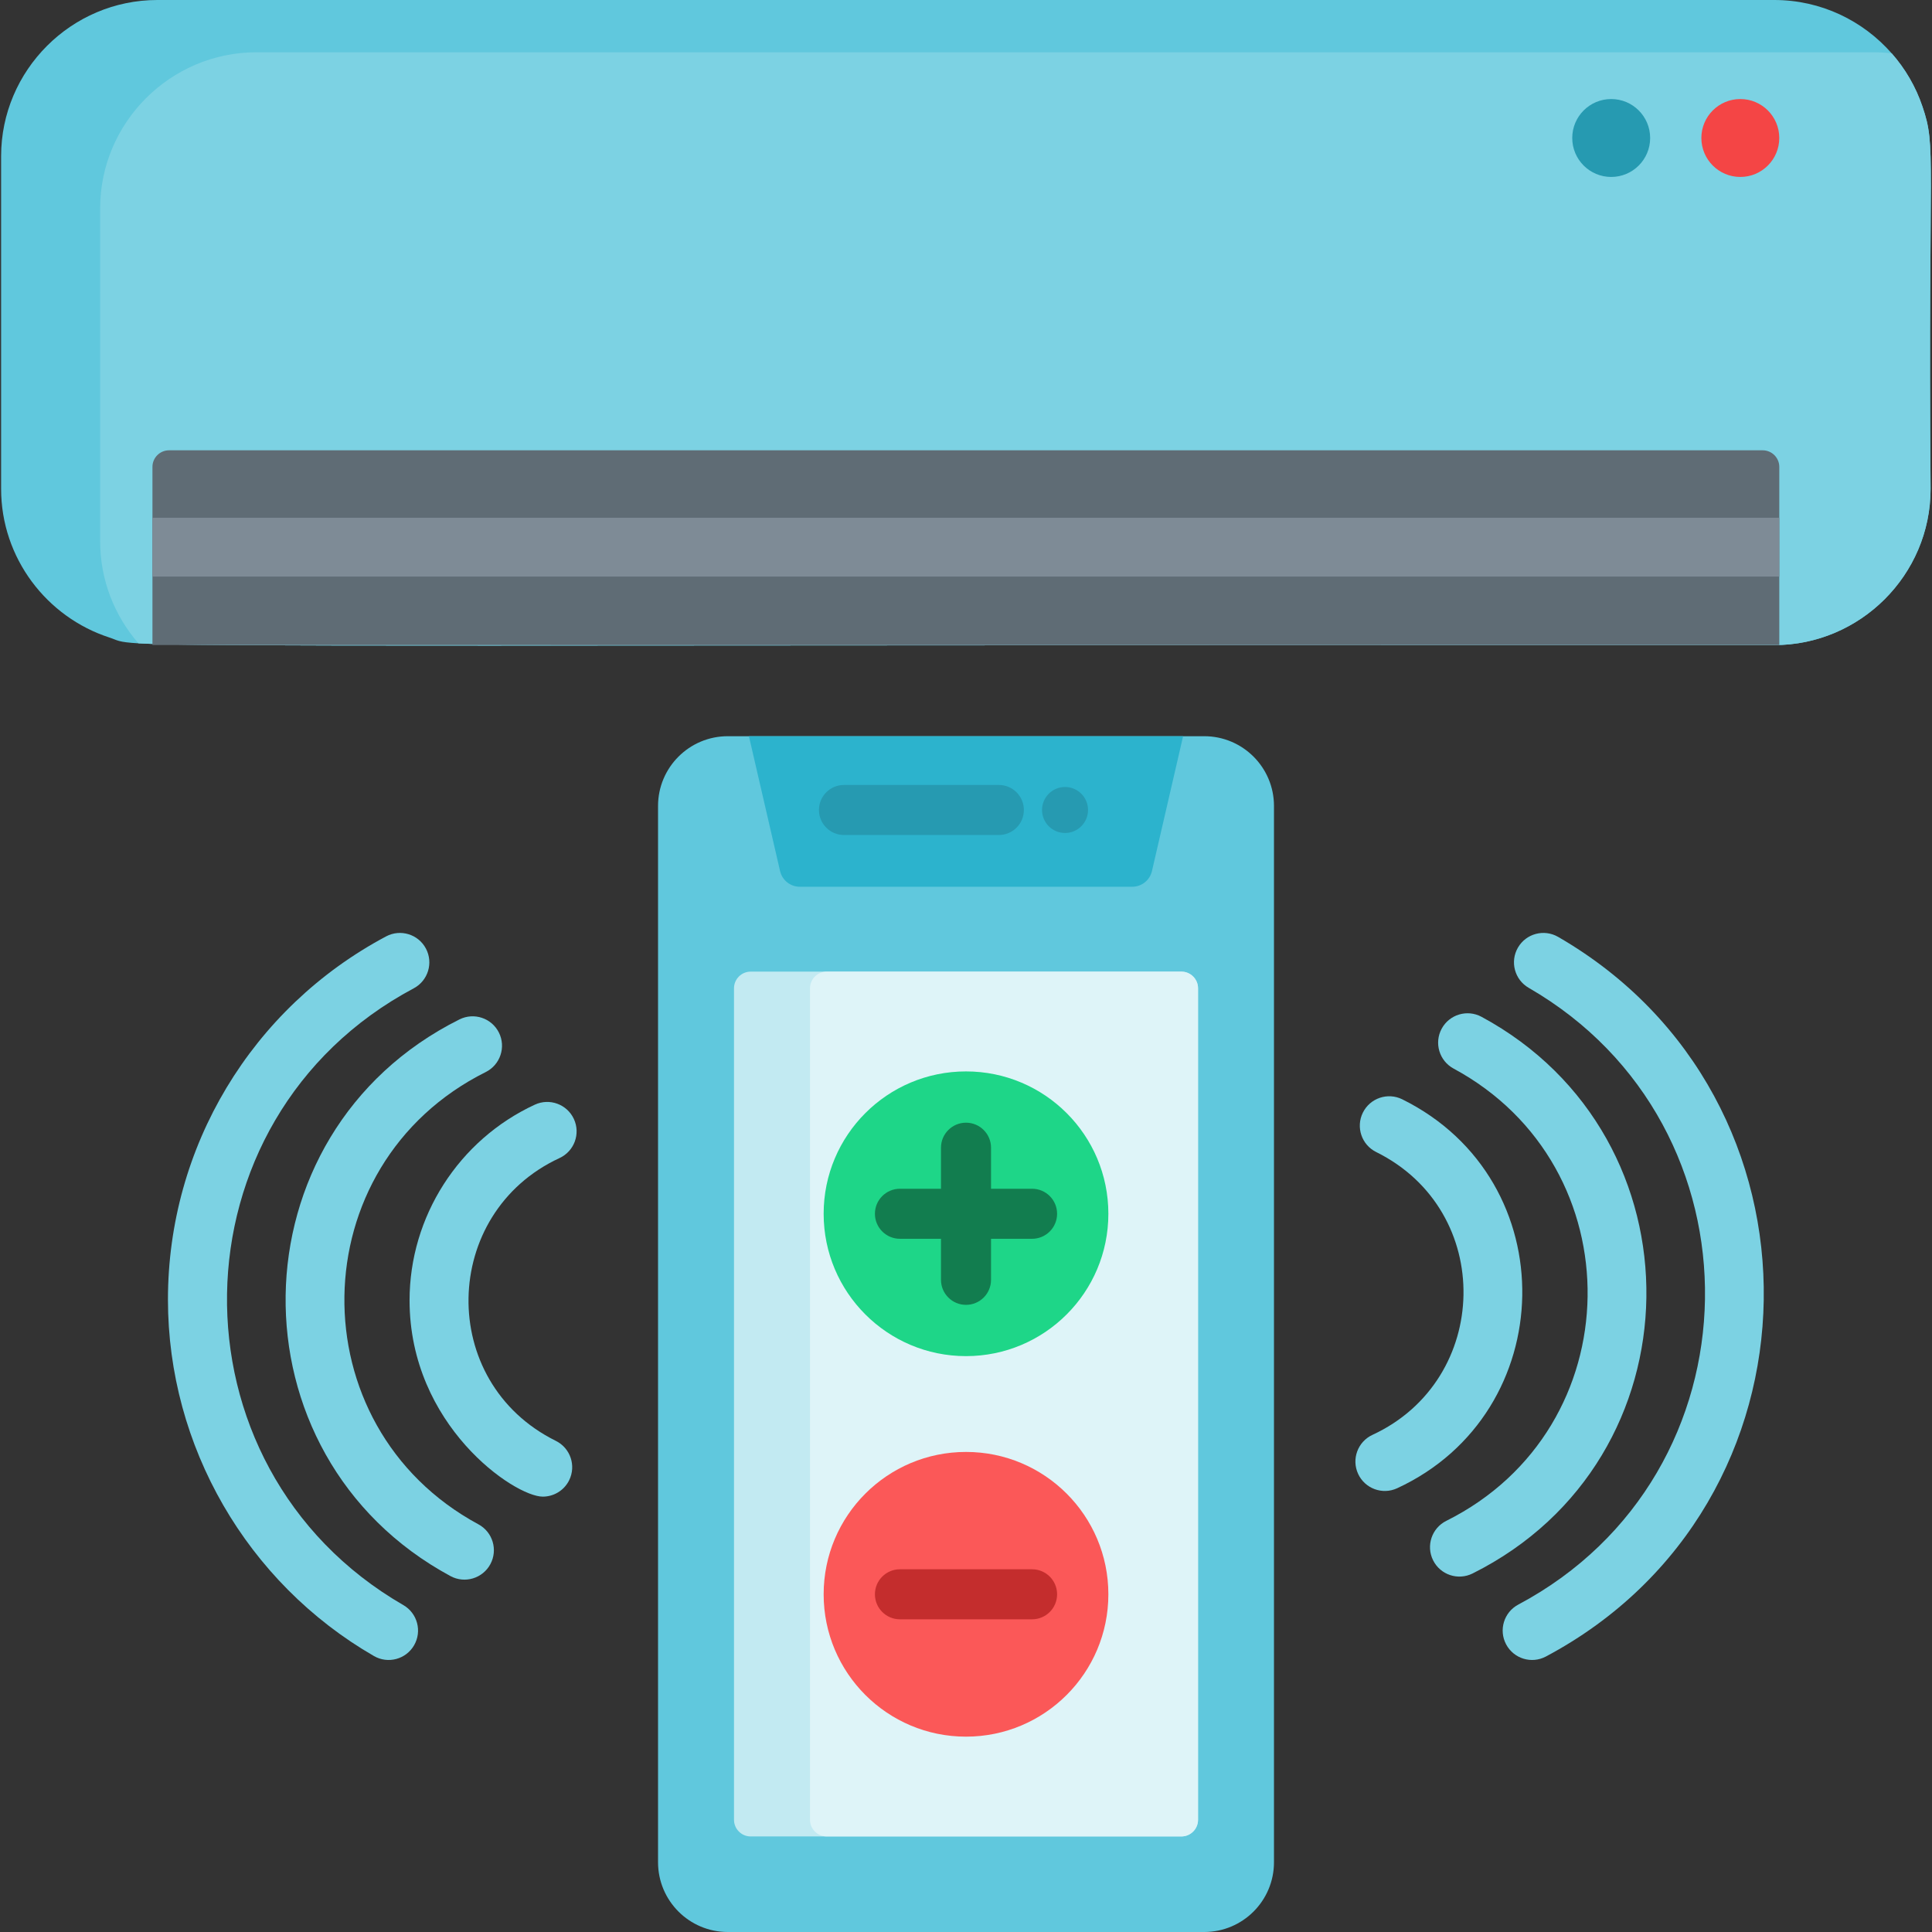 <?xml version="1.0" encoding="iso-8859-1"?>
<!-- Generator: Adobe Illustrator 19.0.0, SVG Export Plug-In . SVG Version: 6.00 Build 0)  -->
<svg version="1.1" id="Layer_1" xmlns="http://www.w3.org/2000/svg" xmlns:xlink="http://www.w3.org/1999/xlink" x="0px" y="0px"
	 viewBox="0 0 492.664 492.664" style="enable-background:new 0 0 492.664 492.664;" xml:space="preserve">
<rect x="0" y="0" width="492.664" height="492.664" fill="#333333" stroke="none"/>
<g>
	<path style="fill:#60C8DD;" d="M492.304,124.66c0,22.04-18.06,39.84-39.84,39.84c-334.02-0.01-400.86,0.49-417.16-0.45
		c-5.36-0.31-5.26-0.78-7.4-1.48c-15.98-5.18-27.62-20.25-27.62-37.91V39.83C0.284,17.92,18.214,0,40.124,0h412.34
		c11.9,0,22.62,5.28,29.93,13.61c3.45,3.92,6.14,8.52,7.84,13.57C493.854,37.84,491.644,38.7,492.304,124.66z"/>
	<path style="fill:#7CD2E3;" d="M492.304,124.66c0,22.04-18.06,39.84-39.84,39.84c-334.02-0.01-400.86,0.49-417.16-0.45
		c-6.08-6.99-9.77-16.12-9.77-26.06V53.16c0-21.91,17.93-39.83,39.85-39.83h412.33c1.58,0,3.14,0.09,4.68,0.28
		c3.45,3.92,6.14,8.52,7.84,13.57C493.854,37.84,491.644,38.7,492.304,124.66z"/>
	<path style="fill:#5F6C75;" d="M453.724,119.06v45.42c-1.19,0.03-413.56,0.03-414.85,0v-45.42c0-2.33,1.89-4.23,4.23-4.23h406.39
		C451.824,114.83,453.724,116.73,453.724,119.06z"/>
	<circle style="fill:#269AB1;" cx="410.859" cy="35.189" r="9.934"/>
	<circle style="fill:#F44545;" cx="443.786" cy="35.189" r="9.934"/>
	<g>
		<rect x="38.874" y="132.03" style="fill:#7E8B96;" width="414.85" height="15"/>
	</g>
	<g>
		<path style="fill:#7CD2E3;" d="M102.851,409.299c-60.994-35.199-59.77-124.07,2.654-157.277c3.657-1.945,5.044-6.487,3.099-10.144
			c-1.945-3.657-6.486-5.042-10.144-3.099c-34.316,18.255-55.634,53.741-55.634,92.61c0,37.373,20.127,72.205,52.527,90.903
			c3.582,2.066,8.169,0.848,10.245-2.747C107.668,415.956,106.438,411.37,102.851,409.299z"/>
		<path style="fill:#7CD2E3;" d="M122.002,388.707c-46.297-24.976-45.456-91.733,1.86-115.333c3.707-1.849,5.212-6.353,3.364-10.059
			c-1.848-3.707-6.353-5.212-10.059-3.364c-58.252,29.055-59.196,111.259-2.287,141.958c3.669,1.98,8.208,0.582,10.162-3.04
			C127.008,395.223,125.647,390.673,122.002,388.707z"/>
		<path style="fill:#7CD2E3;" d="M142.684,295.306c3.759-1.739,5.398-6.196,3.66-9.956c-1.739-3.759-6.195-5.399-9.956-3.66
			c-19.408,8.975-31.949,28.561-31.949,49.897c0,31.873,26.731,50.059,33.967,50.059c2.762,0,5.419-1.532,6.728-4.174
			c1.837-3.712,0.317-8.211-3.395-10.049C111.374,352.394,112.423,309.298,142.684,295.306z"/>
		<path style="fill:#7CD2E3;" d="M397.316,238.904c-3.59-2.069-8.175-0.841-10.245,2.748c-2.07,3.587-0.84,8.174,2.747,10.245
			c60.993,35.198,59.769,124.072-2.654,157.277c-3.657,1.945-5.044,6.487-3.099,10.144c1.944,3.657,6.486,5.044,10.144,3.099
			C467.079,383.653,468.432,279.945,397.316,238.904z"/>
		<path style="fill:#7CD2E3;" d="M377.788,259.287c-3.644-1.967-8.194-0.605-10.161,3.04c-1.967,3.646-0.605,8.195,3.04,10.162
			c46.295,24.974,45.455,91.734-1.86,115.333c-3.706,1.849-5.213,6.352-3.364,10.059c1.853,3.713,6.358,5.209,10.06,3.364
			C433.756,372.19,434.695,289.985,377.788,259.287z"/>
		<path style="fill:#7CD2E3;" d="M357.583,280.328c-3.712-1.837-8.212-0.317-10.049,3.395c-1.838,3.712-0.317,8.211,3.395,10.049
			c30.366,15.03,29.316,58.126-0.944,72.118c-3.76,1.739-5.398,6.196-3.66,9.956c1.73,3.74,6.179,5.407,9.955,3.66
			C397.876,360.27,399.311,300.982,357.583,280.328z"/>
	</g>
	<path style="fill:#60C8DD;" d="M324.868,474.871c0,9.827-7.966,17.793-17.793,17.793H185.594c-9.827,0-17.793-7.966-17.793-17.793
		V205.526c0-9.827,7.966-17.793,17.793-17.793h121.481c9.827,0,17.793,7.966,17.793,17.793V474.871z"/>
	<path style="fill:#2CB3CD;" d="M241.006,187.733h-20.314h-29.716l7.942,34.386c0.541,2.344,2.629,4.004,5.035,4.004h84.764
		c2.406,0,4.493-1.66,5.035-4.004l7.942-34.386H241.006z"/>
	<path style="fill:#C2EAF2;" d="M305.502,252.021v212.023c0,2.348-1.906,4.254-4.254,4.254H191.425
		c-2.348,0-4.254-1.906-4.254-4.254V252.021c0-2.348,1.906-4.254,4.254-4.254h109.823
		C303.596,247.767,305.502,249.673,305.502,252.021z"/>
	<path style="fill:#DEF4F8;" d="M305.502,252.021v212.023c0,2.348-1.906,4.254-4.254,4.254h-90.441
		c-2.348,0-4.254-1.906-4.254-4.254V252.021c0-2.348,1.906-4.254,4.254-4.254h90.441
		C303.596,247.767,305.502,249.673,305.502,252.021z"/>
	<g>
		<path style="fill:#269AB1;" d="M254.707,200.167h-39.491c-3.524,0-6.381,2.857-6.381,6.381c0,3.524,2.857,6.381,6.381,6.381
			h39.491c3.524,0,6.381-2.857,6.381-6.381C261.089,203.024,258.232,200.167,254.707,200.167z"/>
		<circle style="fill:#269AB1;" cx="271.586" cy="206.548" r="5.865"/>
	</g>
	<circle style="fill:#1ED688;" cx="246.334" cy="309.514" r="36.301"/>
	<circle style="fill:#FB5858;" cx="246.334" cy="406.548" r="36.301"/>
	<path style="fill:#127D4F;" d="M229.488,315.895h10.465v10.464c0,3.524,2.857,6.381,6.381,6.381c3.525,0,6.381-2.857,6.381-6.381
		v-10.464h10.465c3.525,0,6.381-2.857,6.381-6.381c0-3.524-2.857-6.381-6.381-6.381h-10.465v-10.465
		c0-3.524-2.857-6.381-6.381-6.381c-3.525,0-6.381,2.857-6.381,6.381v10.465h-10.465c-3.525,0-6.381,2.857-6.381,6.381
		C223.107,313.038,225.964,315.895,229.488,315.895z"/>
	<path style="fill:#C42D2D;" d="M263.18,400.167h-33.692c-3.525,0-6.381,2.857-6.381,6.381c0,3.524,2.857,6.381,6.381,6.381h33.692
		c3.525,0,6.381-2.857,6.381-6.381C269.561,403.023,266.705,400.167,263.18,400.167z"/>
</g>
<g>
</g>
<g>
</g>
<g>
</g>
<g>
</g>
<g>
</g>
<g>
</g>
<g>
</g>
<g>
</g>
<g>
</g>
<g>
</g>
<g>
</g>
<g>
</g>
<g>
</g>
<g>
</g>
<g>
</g>
</svg>
